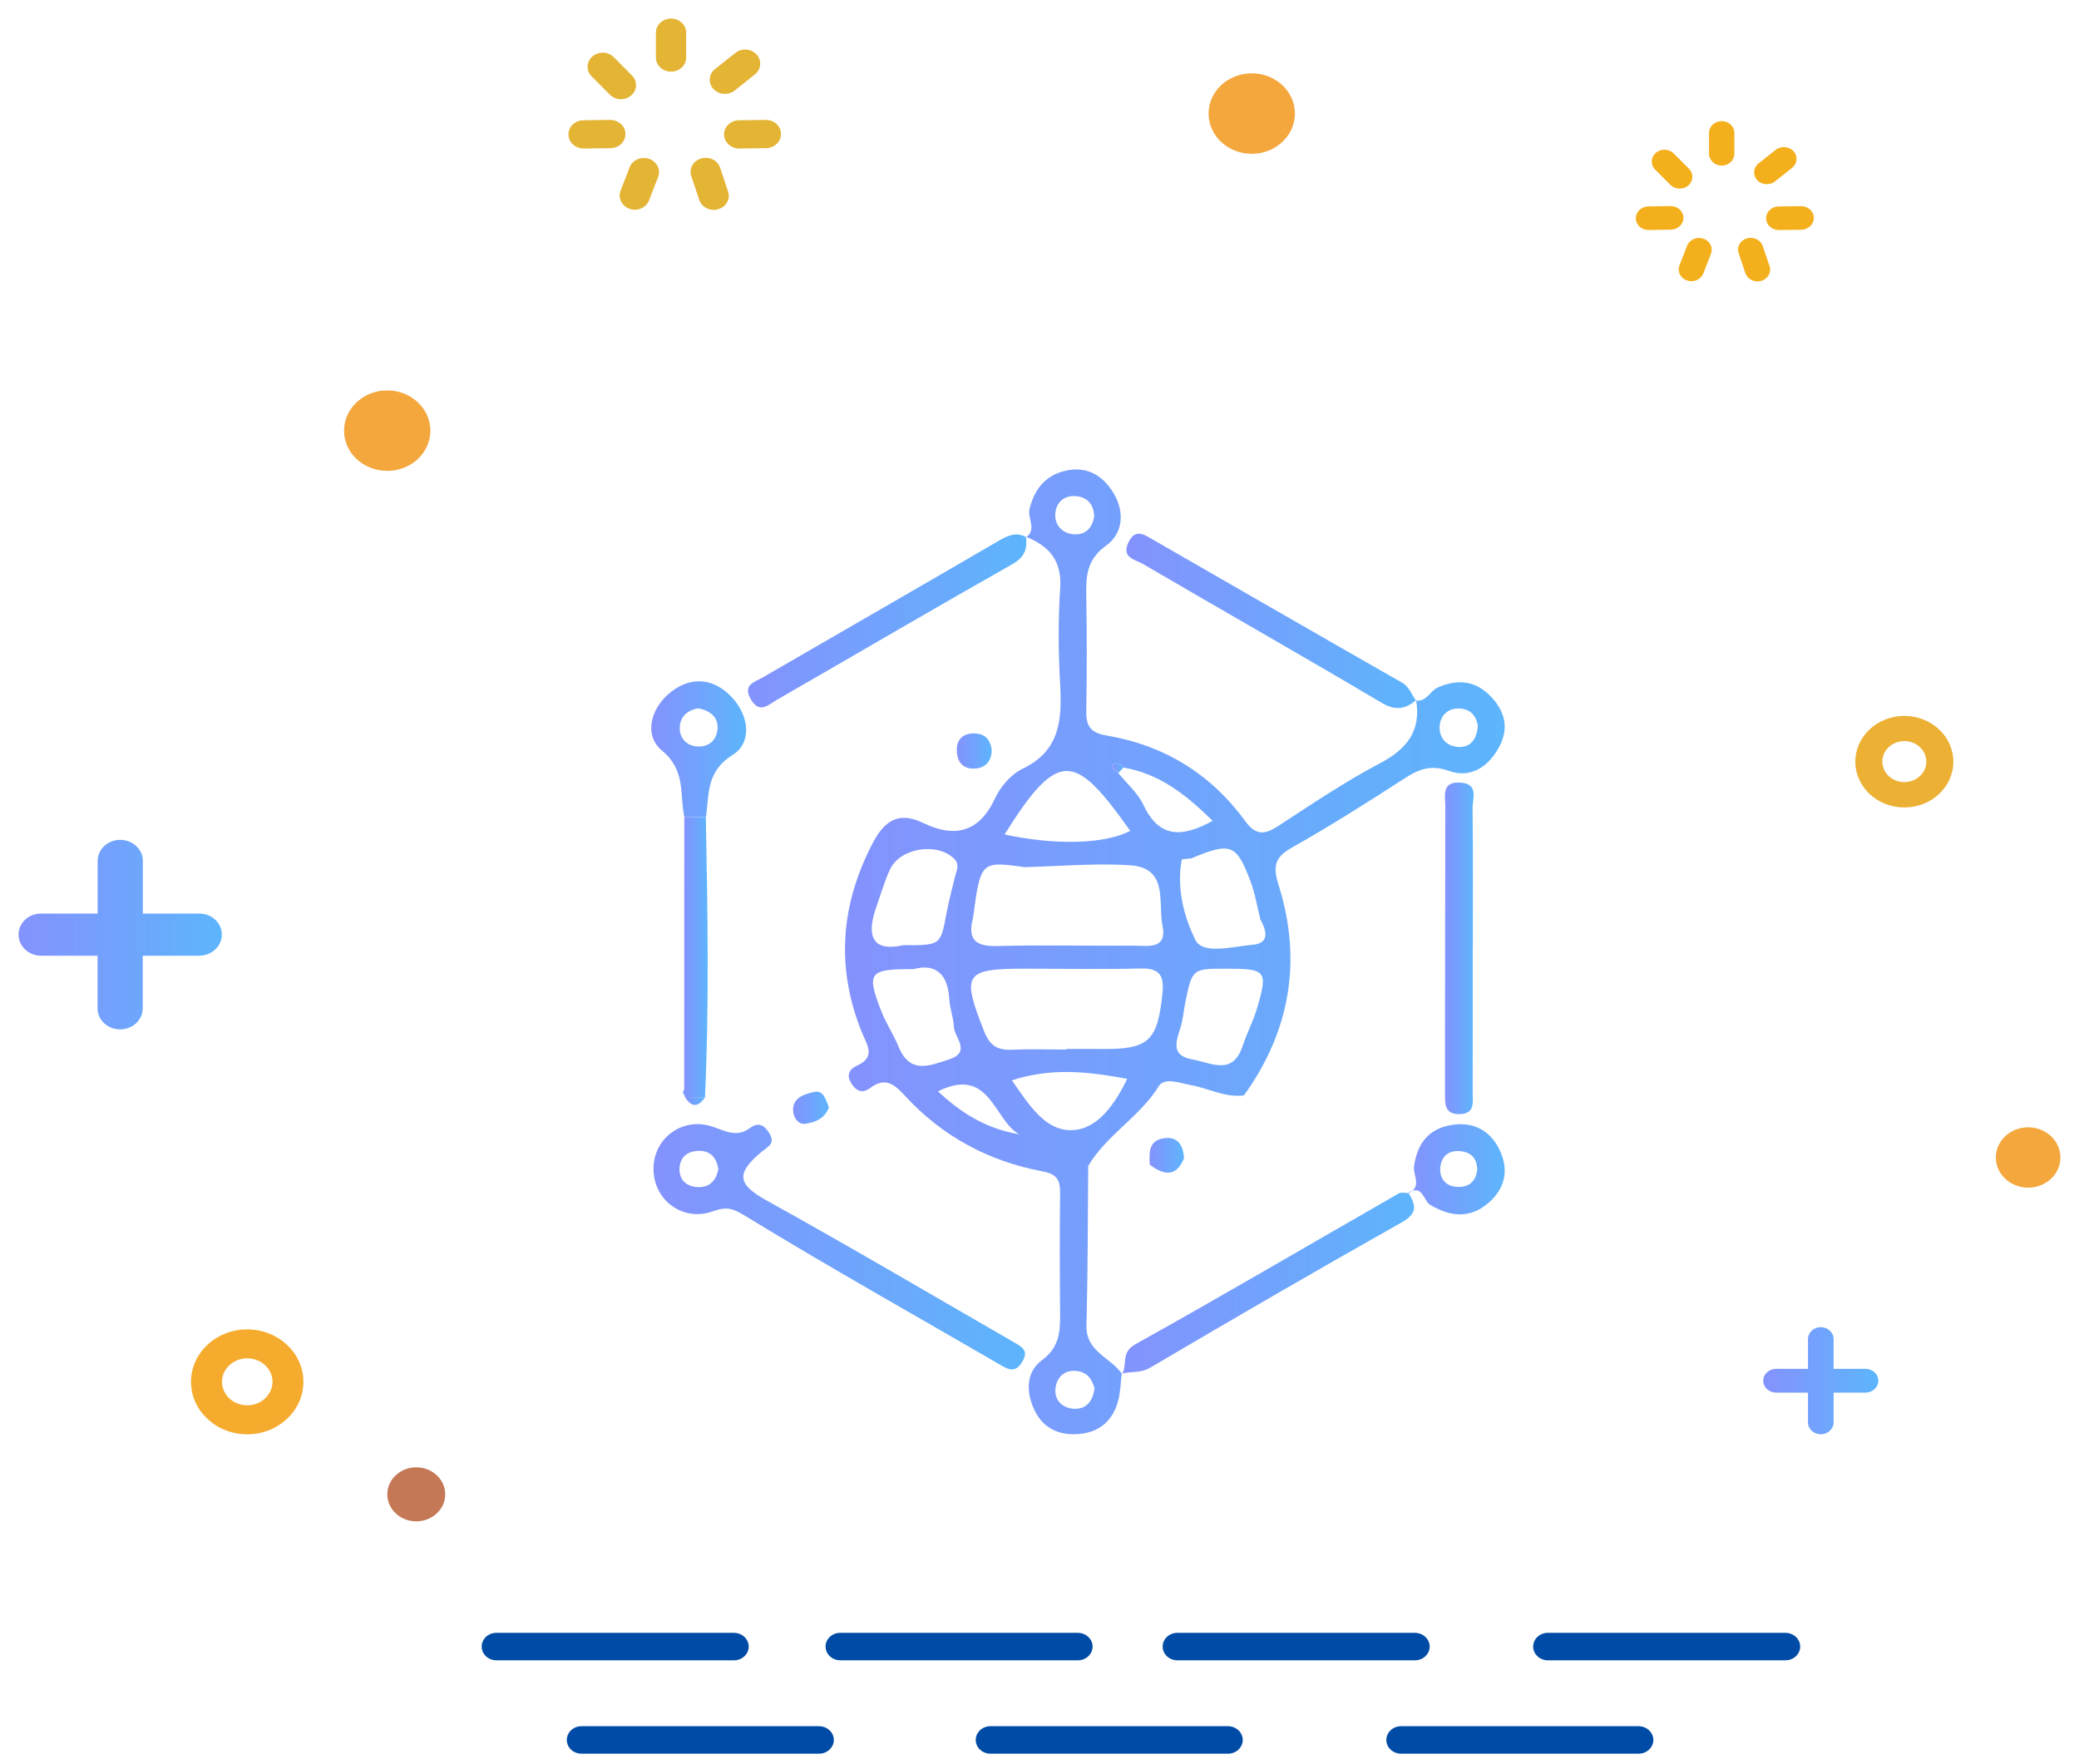 <?xml version="1.0" encoding="utf-8"?>
<!-- Generator: Adobe Illustrator 23.0.2, SVG Export Plug-In . SVG Version: 6.00 Build 0)  -->
<svg version="1.1" id="图层_1" xmlns="http://www.w3.org/2000/svg" xmlns:xlink="http://www.w3.org/1999/xlink" x="0px" y="0px"
	 viewBox="0 0 224 190" style="enable-background:new 0 0 224 190;" xml:space="preserve">
<style type="text/css">
	.st0{fill:#004BA5;}
	.st1{fill:url(#SVGID_1_);}
	.st2{fill:url(#SVGID_2_);}
	.st3{fill:#E4B434;}
	.st4{fill:#F5AC2E;}
	.st5{fill:#F4B01C;}
	.st6{fill:#ECB034;}
	.st7{fill:#F4A73D;}
	.st8{fill:#C47856;}
	.st9{fill-rule:evenodd;clip-rule:evenodd;fill:url(#SVGID_3_);}
	.st10{fill-rule:evenodd;clip-rule:evenodd;fill:url(#SVGID_4_);}
	.st11{fill-rule:evenodd;clip-rule:evenodd;fill:url(#SVGID_5_);}
	.st12{fill-rule:evenodd;clip-rule:evenodd;fill:url(#SVGID_6_);}
	.st13{fill-rule:evenodd;clip-rule:evenodd;fill:url(#SVGID_7_);}
	.st14{fill-rule:evenodd;clip-rule:evenodd;fill:url(#SVGID_8_);}
	.st15{fill-rule:evenodd;clip-rule:evenodd;fill:url(#SVGID_9_);}
	.st16{fill-rule:evenodd;clip-rule:evenodd;fill:url(#SVGID_10_);}
	.st17{fill-rule:evenodd;clip-rule:evenodd;fill:url(#SVGID_11_);}
	.st18{fill-rule:evenodd;clip-rule:evenodd;fill:url(#SVGID_12_);}
	.st19{fill-rule:evenodd;clip-rule:evenodd;fill:url(#SVGID_13_);}
	.st20{fill-rule:evenodd;clip-rule:evenodd;fill:url(#SVGID_14_);}
	.st21{fill-rule:evenodd;clip-rule:evenodd;fill:url(#SVGID_15_);}
	.st22{fill-rule:evenodd;clip-rule:evenodd;fill:url(#SVGID_16_);}
	.st23{fill-rule:evenodd;clip-rule:evenodd;fill:url(#SVGID_17_);}
</style>
<g>
	<path class="st0" d="M80.67,177.39c0,0.81-0.71,1.48-1.58,1.48H53.48c-0.87,0-1.58-0.66-1.58-1.48l0,0c0-0.82,0.71-1.48,1.58-1.48
		h25.61C79.96,175.92,80.67,176.58,80.67,177.39L80.67,177.39L80.67,177.39z"/>
	<path class="st0" d="M117.72,177.39c0,0.81-0.71,1.48-1.58,1.48H90.53c-0.87,0-1.58-0.66-1.58-1.48l0,0c0-0.82,0.71-1.48,1.58-1.48
		h25.61C117.01,175.92,117.72,176.58,117.72,177.39L117.72,177.39L117.72,177.39z"/>
	<path class="st0" d="M154.04,177.39c0,0.81-0.71,1.48-1.58,1.48h-25.61c-0.87,0-1.58-0.66-1.58-1.48l0,0
		c0-0.82,0.71-1.48,1.58-1.48h25.61C153.33,175.92,154.04,176.58,154.04,177.39L154.04,177.39L154.04,177.39z"/>
	<path class="st0" d="M193.96,177.39c0,0.81-0.71,1.48-1.58,1.48h-25.61c-0.87,0-1.58-0.66-1.58-1.48l0,0
		c0-0.82,0.71-1.48,1.58-1.48h25.61C193.26,175.92,193.96,176.58,193.96,177.39L193.96,177.39L193.96,177.39z"/>
	<path class="st0" d="M178.14,187.45c0,0.81-0.71,1.48-1.58,1.48h-25.61c-0.87,0-1.58-0.66-1.58-1.48l0,0
		c0-0.82,0.71-1.48,1.58-1.48h25.61C177.43,185.98,178.14,186.64,178.14,187.45L178.14,187.45L178.14,187.45z"/>
	<path class="st0" d="M133.9,187.45c0,0.81-0.71,1.48-1.58,1.48h-25.61c-0.87,0-1.58-0.66-1.58-1.48l0,0c0-0.82,0.71-1.48,1.58-1.48
		h25.61C133.19,185.98,133.9,186.64,133.9,187.45L133.9,187.45L133.9,187.45z"/>
	<path class="st0" d="M89.84,187.45c0,0.81-0.71,1.48-1.58,1.48H62.65c-0.88,0-1.58-0.66-1.58-1.48l0,0c0-0.82,0.71-1.48,1.58-1.48
		h25.61C89.14,185.98,89.84,186.64,89.84,187.45L89.84,187.45L89.84,187.45z"/>
	<linearGradient id="SVGID_1_" gradientUnits="userSpaceOnUse" x1="2" y1="100.693" x2="23.907" y2="100.693">
		<stop  offset="0" style="stop-color:#8492FD"/>
		<stop  offset="1" style="stop-color:#5DB5FC"/>
	</linearGradient>
	<path class="st1" d="M21.47,98.42h-6.08v-5.67c0-1.25-1.09-2.27-2.44-2.27c-1.34,0-2.43,1.02-2.43,2.27v5.67H4.43
		c-1.35,0-2.43,1.01-2.43,2.27c0,1.25,1.09,2.27,2.43,2.27h6.08v5.67c0,1.25,1.09,2.27,2.43,2.27c1.35,0,2.44-1.02,2.44-2.27v-5.67
		h6.08c1.35,0,2.44-1.02,2.44-2.27C23.91,99.44,22.82,98.42,21.47,98.42L21.47,98.42z"/>
	<linearGradient id="SVGID_2_" gradientUnits="userSpaceOnUse" x1="189.98" y1="148.759" x2="202.379" y2="148.759">
		<stop  offset="0" style="stop-color:#8492FD"/>
		<stop  offset="1" style="stop-color:#5DB5FC"/>
	</linearGradient>
	<path class="st2" d="M201,147.47h-3.44v-3.21c0-0.71-0.62-1.28-1.38-1.28c-0.76,0-1.38,0.57-1.38,1.28v3.21h-3.44
		c-0.76,0-1.38,0.57-1.38,1.28c0,0.71,0.62,1.28,1.38,1.28h3.44v3.21c0,0.71,0.62,1.28,1.38,1.28c0.76,0,1.38-0.58,1.38-1.28v-3.21
		H201c0.76,0,1.38-0.58,1.38-1.28C202.38,148.05,201.76,147.47,201,147.47L201,147.47z"/>
	<path class="st3" d="M73.93,6.2c0,0.84-0.73,1.52-1.63,1.52l0,0c-0.9,0-1.63-0.68-1.63-1.52V3.52C70.67,2.68,71.4,2,72.3,2l0,0
		c0.9,0,1.63,0.68,1.63,1.52V6.2L73.93,6.2z"/>
	<path class="st3" d="M79.16,9.75c-0.69,0.54-1.71,0.47-2.3-0.17l0,0c-0.58-0.64-0.51-1.6,0.18-2.14l2.19-1.74
		c0.68-0.54,1.71-0.47,2.29,0.17l0,0c0.58,0.64,0.5,1.6-0.18,2.14L79.16,9.75L79.16,9.75z"/>
	<path class="st3" d="M69.93,21.59c-0.31,0.79-1.24,1.2-2.09,0.91l0,0c-0.84-0.29-1.28-1.16-0.98-1.95l0.98-2.53
		c0.31-0.79,1.24-1.2,2.09-0.91l0,0c0.84,0.29,1.28,1.16,0.98,1.95L69.93,21.59L69.93,21.59z"/>
	<path class="st3" d="M78.45,20.64c0.27,0.8-0.21,1.65-1.07,1.9l0,0c-0.86,0.25-1.77-0.2-2.04-1l-0.86-2.57
		c-0.27-0.8,0.21-1.65,1.07-1.9l0,0c0.86-0.25,1.77,0.2,2.04,1L78.45,20.64L78.45,20.64z"/>
	<path class="st3" d="M68.09,8.13c0.62,0.61,0.58,1.57-0.08,2.15l0,0c-0.66,0.57-1.69,0.54-2.3-0.08l-1.96-1.97
		c-0.62-0.61-0.58-1.57,0.08-2.15l0,0c0.66-0.57,1.69-0.54,2.3,0.08L68.09,8.13L68.09,8.13z"/>
	<path class="st3" d="M79.67,16c-0.9,0.01-1.64-0.66-1.66-1.5l0,0c-0.01-0.84,0.71-1.53,1.61-1.54l2.88-0.04
		c0.9-0.01,1.64,0.66,1.65,1.5l0,0c0.01,0.84-0.7,1.53-1.61,1.54L79.67,16L79.67,16z"/>
	<path class="st3" d="M62.9,16c-0.9,0.01-1.64-0.66-1.65-1.5l0,0c-0.02-0.84,0.7-1.53,1.6-1.54l2.88-0.04
		c0.9-0.01,1.64,0.66,1.66,1.5l0,0c0.01,0.84-0.7,1.53-1.61,1.54L62.9,16L62.9,16z"/>
	<path class="st4" d="M26.64,151.4c-1.5,0-2.72-1.13-2.72-2.53c0-1.4,1.22-2.53,2.72-2.53c1.5,0,2.72,1.13,2.72,2.53
		C29.35,150.27,28.13,151.4,26.64,151.4L26.64,151.4z M26.64,143.22c-3.35,0-6.06,2.53-6.06,5.65c0,3.12,2.71,5.65,6.06,5.65
		c3.34,0,6.05-2.53,6.05-5.65C32.69,145.75,29.98,143.22,26.64,143.22L26.64,143.22z"/>
	<path class="st5" d="M186.87,16.57c0,0.7-0.61,1.27-1.36,1.27l0,0c-0.75,0-1.37-0.57-1.37-1.27v-2.25c0-0.7,0.61-1.27,1.37-1.27
		l0,0c0.75,0,1.36,0.57,1.36,1.27V16.57L186.87,16.57z"/>
	<path class="st5" d="M191.25,19.54c-0.58,0.46-1.44,0.39-1.93-0.14l0,0c-0.49-0.54-0.42-1.34,0.15-1.79l1.84-1.46
		c0.57-0.46,1.44-0.39,1.93,0.14l0,0c0.49,0.53,0.42,1.34-0.16,1.8L191.25,19.54L191.25,19.54z"/>
	<path class="st5" d="M183.52,29.46c-0.26,0.66-1.04,1-1.75,0.76l0,0c-0.71-0.24-1.08-0.97-0.82-1.63l0.83-2.12
		c0.26-0.66,1.04-1,1.75-0.76l0,0c0.71,0.24,1.07,0.97,0.82,1.63L183.52,29.46L183.52,29.46z"/>
	<path class="st5" d="M190.66,28.67c0.23,0.67-0.18,1.38-0.9,1.59l0,0c-0.72,0.21-1.48-0.17-1.71-0.84l-0.72-2.15
		c-0.23-0.67,0.18-1.39,0.89-1.59l0,0c0.72-0.21,1.49,0.17,1.71,0.84L190.66,28.67L190.66,28.67z"/>
	<path class="st5" d="M181.98,18.18c0.51,0.51,0.48,1.32-0.07,1.8l0,0c-0.55,0.48-1.41,0.45-1.93-0.06l-1.65-1.65
		c-0.52-0.52-0.48-1.32,0.07-1.8l0,0c0.55-0.48,1.41-0.45,1.93,0.06L181.98,18.18L181.98,18.18z"/>
	<path class="st5" d="M191.68,24.78c-0.76,0.01-1.38-0.55-1.39-1.25l0,0c-0.01-0.7,0.59-1.28,1.34-1.29l2.42-0.03
		c0.75-0.01,1.37,0.55,1.38,1.25l0,0c0.01,0.7-0.59,1.28-1.34,1.29L191.68,24.78L191.68,24.78z"/>
	<path class="st5" d="M177.63,24.78c-0.75,0.01-1.37-0.55-1.38-1.25l0,0c-0.01-0.7,0.59-1.28,1.35-1.29L180,22.2
		c0.75-0.01,1.37,0.55,1.38,1.25l0,0c0.02,0.7-0.59,1.28-1.34,1.29L177.63,24.78L177.63,24.78z"/>
	<path class="st6" d="M205.18,84.26c-1.31,0-2.37-0.99-2.37-2.21c0-1.22,1.06-2.21,2.37-2.21c1.31,0,2.37,0.99,2.37,2.21
		C207.55,83.28,206.48,84.26,205.18,84.26L205.18,84.26z M205.18,77.13c-2.92,0-5.28,2.21-5.28,4.93c0,2.72,2.36,4.93,5.28,4.93
		c2.92,0,5.28-2.2,5.28-4.93C210.46,79.33,208.09,77.13,205.18,77.13L205.18,77.13z"/>
	<path class="st7" d="M46.37,46.4c0,2.39-2.08,4.33-4.65,4.33c-2.57,0-4.65-1.94-4.65-4.33c0-2.39,2.08-4.34,4.65-4.34
		C44.29,42.06,46.37,44.01,46.37,46.4L46.37,46.4z"/>
	<path class="st7" d="M222,124.7c0,1.8-1.56,3.25-3.48,3.25c-1.92,0-3.48-1.46-3.48-3.25c0-1.8,1.56-3.25,3.48-3.25
		C220.44,121.45,222,122.9,222,124.7L222,124.7z"/>
	<path class="st7" d="M139.52,12.23c0,2.39-2.08,4.34-4.65,4.34c-2.57,0-4.65-1.94-4.65-4.34c0-2.39,2.08-4.33,4.65-4.33
		C137.44,7.9,139.52,9.84,139.52,12.23L139.52,12.23z"/>
	<path class="st8" d="M47.97,160.99c0,1.61-1.4,2.91-3.12,2.91c-1.72,0-3.12-1.3-3.12-2.91s1.4-2.91,3.12-2.91
		C46.57,158.08,47.97,159.38,47.97,160.99L47.97,160.99z"/>
	<g>
		<linearGradient id="SVGID_3_" gradientUnits="userSpaceOnUse" x1="91.07" y1="102.549" x2="162.133" y2="102.549">
			<stop  offset="0" style="stop-color:#8492FD"/>
			<stop  offset="1" style="stop-color:#5DB5FC"/>
		</linearGradient>
		<path class="st9" d="M120.86,148c-0.12,0.96-0.13,1.95-0.38,2.88c-0.55,2.11-1.94,3.39-4.14,3.6c-2.14,0.21-3.9-0.53-4.87-2.54
			c-0.94-1.94-0.94-4.12,0.78-5.39c1.93-1.42,1.98-3.12,1.97-5.1c-0.04-4.29-0.05-8.58,0-12.87c0.02-1.42-0.29-2.09-1.92-2.39
			c-5.81-1.09-10.83-3.8-14.85-8.2c-1.12-1.22-2.11-1.97-3.7-0.77c-0.87,0.66-1.58,0.29-2.09-0.62c-0.49-0.87-0.06-1.47,0.65-1.78
			c2.11-0.95,1.1-2.25,0.55-3.61c-2.8-6.89-2.3-13.64,1.08-20.21c1.17-2.27,2.62-3.75,5.53-2.34c3.32,1.61,6.01,1.08,7.73-2.64
			c0.59-1.27,1.73-2.6,2.96-3.19c4.11-1.96,4.27-5.37,4.06-9.18c-0.19-3.42-0.22-6.87,0.01-10.29c0.2-2.97-1.2-4.54-3.71-5.54
			l0.05,0.06c1.16-0.88,0.11-2.03,0.36-3.06c0.56-2.27,1.86-3.74,4.13-4.16c2.17-0.4,3.83,0.64,4.92,2.47c1.24,2.06,1,4.35-0.8,5.65
			c-2.06,1.48-2.18,3.22-2.14,5.34c0.07,4.16,0.07,8.33,0,12.49c-0.02,1.61,0.46,2.34,2.19,2.63c6.18,1.04,11.22,4.13,14.92,9.2
			c1.17,1.6,2.1,1.5,3.57,0.55c3.59-2.34,7.15-4.75,10.93-6.74c2.93-1.54,4.48-3.48,3.93-6.83l-0.04,0.05
			c1.17,0.17,1.52-1.04,2.4-1.42c2.17-0.93,4.07-0.72,5.71,1.01c1.49,1.57,1.96,3.37,0.89,5.38c-1.18,2.2-3.08,3.44-5.44,2.61
			c-1.9-0.67-3.17-0.22-4.69,0.76c-4.01,2.59-8.05,5.16-12.21,7.5c-1.9,1.07-2.06,2.06-1.43,4.06c2.54,8.12,1.24,15.71-3.74,22.64
			c-2.02,0.27-3.79-0.76-5.69-1.1c-1.18-0.21-2.86-0.89-3.48,0.1c-2.07,3.33-5.64,5.26-7.61,8.6c-0.05,5.74-0.04,11.47-0.19,17.2
			c-0.07,2.85,2.65,3.43,3.84,5.23L120.86,148z M121.04,82.69c-0.3-0.42-0.85-0.64-1.13-0.29c-0.38,0.47,0.37,0.59,0.58,0.88
			c0.92,1.14,2.1,2.15,2.71,3.44c1.69,3.57,4.12,3.55,7.46,1.71C127.82,85.65,124.95,83.35,121.04,82.69z M135.8,99.07
			c-0.35-1.39-0.57-2.83-1.08-4.16c-1.52-4.01-2.12-4.2-6.38-2.43c-0.35,0.05-1,0.05-1.02,0.16c-0.56,3.05,0.25,6.15,1.48,8.63
			c0.81,1.62,4.07,0.69,6.19,0.51C136.79,101.63,136.49,100.28,135.8,99.07z M104.84,98.89c-0.6,2.25,0.19,3.09,2.57,3.03
			c4.9-0.13,9.81-0.01,14.72-0.04c1.5-0.01,3.66,0.48,3.12-2.16c-0.5-2.46,0.69-6.22-3.48-6.5c-3.78-0.25-7.59,0.11-11.39,0.2
			C105.68,92.76,105.65,92.79,104.84,98.89z M114.89,113.07c0-0.02,0-0.04,0-0.06c1.22,0,2.45-0.02,3.67,0
			c5.23,0.07,6.16-0.82,6.69-6.04c0.19-1.88-0.33-2.68-2.34-2.63c-4.16,0.1-8.31,0.02-12.47,0.02c-6.54,0-6.85,0.55-4.41,6.74
			c0.61,1.54,1.43,2.06,2.99,1.99C110.98,113,112.94,113.07,114.89,113.07z M132.08,104.36c-3.61,0-3.62,0-4.37,3.63
			c-0.17,0.83-0.23,1.7-0.46,2.51c-0.44,1.53-1.27,3.2,1.24,3.64c1.99,0.35,4.33,1.8,5.4-1.46c0.45-1.39,1.16-2.69,1.56-4.09
			C136.63,104.57,136.43,104.36,132.08,104.36z M97.32,101.83c4.04,0.01,4.02,0.01,4.66-3.44c0.25-1.32,0.59-2.62,0.91-3.92
			c0.17-0.69,0.57-1.34-0.13-2c-1.88-1.76-5.84-1.1-6.89,1.24c-0.6,1.33-1.01,2.74-1.49,4.12
			C93.29,100.99,94.12,102.55,97.32,101.83z M98.42,104.41c-4.79-0.02-5.08,0.35-3.49,4.47c0.52,1.35,1.35,2.58,1.9,3.92
			c1.22,2.95,3.34,2.01,5.41,1.34c2.48-0.81,0.58-2.35,0.53-3.55c-0.04-0.96-0.42-1.9-0.48-2.86
			C102.14,104.98,100.87,103.75,98.42,104.41z M108.24,89.9c5.53,1.19,10.8,1.04,13.54-0.39C115.87,81.2,114.1,80.5,108.24,89.9z
			 M109.02,116.39c1.83,2.56,3.56,5.52,6.58,5.36c2.71-0.15,4.52-2.81,5.85-5.52C117.22,115.44,113.29,115,109.02,116.39z
			 M101.06,117.57c2.69,2.53,5.44,4.08,8.75,4.63C107.05,120.67,106.68,114.81,101.06,117.57z M117.89,55.59
			c-0.06-1.23-0.71-2.04-1.98-2.14c-1.3-0.1-2.13,0.71-2.21,1.91c-0.08,1.22,0.77,2.11,1.98,2.2
			C116.9,57.65,117.72,56.93,117.89,55.59z M159.23,78.21c-0.14-0.97-0.71-1.85-2.01-1.88c-1.29-0.04-2.08,0.83-2.11,2
			c-0.04,1.2,0.78,2.09,2.02,2.14C158.39,80.53,159.1,79.74,159.23,78.21z M117.93,149.6c-0.22-0.9-0.72-1.81-2.01-1.91
			c-1.34-0.11-2.09,0.79-2.2,1.92c-0.13,1.23,0.75,2.08,1.96,2.16C116.89,151.83,117.71,151.15,117.93,149.6z"/>
		<linearGradient id="SVGID_4_" gradientUnits="userSpaceOnUse" x1="70.409" y1="134.318" x2="110.436" y2="134.318">
			<stop  offset="0" style="stop-color:#8492FD"/>
			<stop  offset="1" style="stop-color:#5DB5FC"/>
		</linearGradient>
		<path class="st10" d="M70.41,125.99c-0.05-3.31,3.07-5.7,6.33-4.62c1.42,0.47,2.63,1.22,4.07,0.15c0.86-0.64,1.52-0.36,2.08,0.56
			c0.69,1.13-0.14,1.44-0.81,1.99c-2.9,2.41-2.56,3.55,0.55,5.28c9,4.98,17.85,10.21,26.76,15.34c0.78,0.45,1.44,0.87,0.77,1.99
			c-0.73,1.24-1.45,0.91-2.4,0.35c-9.1-5.29-18.29-10.43-27.27-15.92c-1.41-0.86-2.06-1.2-3.66-0.62
			C73.58,131.67,70.45,129.31,70.41,125.99z M77.4,125.93c-0.23-1.24-0.87-2.01-2.21-1.94c-1.12,0.05-1.88,0.66-1.97,1.77
			c-0.1,1.31,0.69,2.07,1.95,2.13C76.47,127.95,77.17,127.17,77.4,125.93z"/>
		<linearGradient id="SVGID_5_" gradientUnits="userSpaceOnUse" x1="155.686" y1="102.168" x2="158.774" y2="102.168">
			<stop  offset="0" style="stop-color:#8492FD"/>
			<stop  offset="1" style="stop-color:#5DB5FC"/>
		</linearGradient>
		<path class="st11" d="M158.68,102.18c0,5.15,0.01,10.29-0.01,15.44c0,1.04,0.32,2.39-1.42,2.41c-1.62,0.02-1.56-1.12-1.56-2.29
			c0.02-10.29,0-20.59,0.03-30.88c0-1.12-0.42-2.68,1.62-2.55c2.05,0.13,1.3,1.76,1.32,2.8c0.07,5.02,0.03,10.05,0.03,15.07H158.68z
			"/>
		<linearGradient id="SVGID_6_" gradientUnits="userSpaceOnUse" x1="120.863" y1="138.271" x2="152.349" y2="138.271">
			<stop  offset="0" style="stop-color:#8492FD"/>
			<stop  offset="1" style="stop-color:#5DB5FC"/>
		</linearGradient>
		<path class="st12" d="M120.86,148l0.03,0.05c0.62-0.99-0.18-2.33,1.44-3.23c9.52-5.3,18.92-10.83,28.38-16.25
			c0.28-0.16,0.72-0.03,1.08-0.03l-0.04-0.04c0.74,1.25,1.08,2.17-0.67,3.16c-9.11,5.13-18.16,10.39-27.18,15.7
			C122.87,147.96,121.85,147.7,120.86,148z"/>
		<linearGradient id="SVGID_7_" gradientUnits="userSpaceOnUse" x1="121.357" y1="66.889" x2="152.602" y2="66.889">
			<stop  offset="0" style="stop-color:#8492FD"/>
			<stop  offset="1" style="stop-color:#5DB5FC"/>
		</linearGradient>
		<path class="st13" d="M152.6,75.42c-1.17,0.95-2.2,1.2-3.73,0.3c-8.53-5.06-17.16-9.95-25.72-14.96c-0.8-0.47-2.37-0.65-1.57-2.32
			c0.76-1.59,1.75-0.81,2.7-0.27c8.92,5.12,17.82,10.27,26.76,15.36c0.83,0.47,1.03,1.29,1.52,1.94L152.6,75.42z"/>
		<linearGradient id="SVGID_8_" gradientUnits="userSpaceOnUse" x1="80.595" y1="66.898" x2="110.602" y2="66.898">
			<stop  offset="0" style="stop-color:#8492FD"/>
			<stop  offset="1" style="stop-color:#5DB5FC"/>
		</linearGradient>
		<path class="st14" d="M110.55,57.83c0.14,1.28-0.11,2.17-1.44,2.93c-8.52,4.82-16.96,9.78-25.45,14.66
			c-0.85,0.49-1.81,1.53-2.75-0.06c-0.95-1.61,0.43-1.89,1.29-2.39c8.47-4.91,16.95-9.78,25.41-14.71c0.99-0.58,1.9-0.99,2.99-0.37
			L110.55,57.83z"/>
		<linearGradient id="SVGID_9_" gradientUnits="userSpaceOnUse" x1="70.175" y1="80.725" x2="80.393" y2="80.725">
			<stop  offset="0" style="stop-color:#8492FD"/>
			<stop  offset="1" style="stop-color:#5DB5FC"/>
		</linearGradient>
		<path class="st15" d="M73.73,88.02c-0.52-2.45,0.2-4.99-2.4-7.15c-2-1.65-1.25-4.63,1.01-6.36c2.27-1.74,4.69-1.38,6.57,0.67
			c1.79,1.94,2.15,4.84,0.02,6.16c-2.88,1.79-2.5,4.24-2.87,6.7C75.28,88.04,74.51,88.03,73.73,88.02z M75.26,76.31
			c-1.24,0.19-2.03,0.94-2.02,2.17c0.01,1.06,0.76,1.86,1.85,1.94c1.27,0.1,2.14-0.68,2.22-1.92
			C77.39,77.22,76.49,76.56,75.26,76.31z"/>
		<linearGradient id="SVGID_10_" gradientUnits="userSpaceOnUse" x1="151.744" y1="125.966" x2="162.117" y2="125.966">
			<stop  offset="0" style="stop-color:#8492FD"/>
			<stop  offset="1" style="stop-color:#5DB5FC"/>
		</linearGradient>
		<path class="st16" d="M151.79,128.54c1.45-0.7,0.43-1.94,0.57-2.9c0.34-2.49,1.61-4.07,4.08-4.45c2.26-0.35,4.08,0.54,5.11,2.65
			c1.12,2.28,0.56,4.34-1.33,5.88c-1.92,1.57-3.98,1.35-6.1,0.1c-0.77-0.45-0.83-2.28-2.37-1.32L151.79,128.54z M159.16,126.1
			c0.01-1.34-0.69-2.02-1.95-2.09c-1.36-0.08-2.02,0.84-2.04,1.98c-0.01,0.97,0.58,1.8,1.77,1.87
			C158.24,127.94,158.96,127.34,159.16,126.1z"/>
		<linearGradient id="SVGID_11_" gradientUnits="userSpaceOnUse" x1="73.729" y1="103.113" x2="76.257" y2="103.113">
			<stop  offset="0" style="stop-color:#8492FD"/>
			<stop  offset="1" style="stop-color:#5DB5FC"/>
		</linearGradient>
		<path class="st17" d="M73.73,88.02c0.77,0.01,1.55,0.02,2.32,0.03c0.19,10.05,0.37,20.11-0.09,30.16
			c-0.72-0.01-1.44-0.01-2.17-0.02l-0.01-0.03c-0.02-0.26-0.04-0.51-0.06-0.77C73.73,107.6,73.73,97.81,73.73,88.02z"/>
		<linearGradient id="SVGID_12_" gradientUnits="userSpaceOnUse" x1="103.091" y1="80.911" x2="106.847" y2="80.911">
			<stop  offset="0" style="stop-color:#8492FD"/>
			<stop  offset="1" style="stop-color:#5DB5FC"/>
		</linearGradient>
		<path class="st18" d="M106.85,80.84c-0.02,1.08-0.58,1.84-1.7,1.95c-1.35,0.13-2.04-0.65-2.06-1.97c-0.01-1.2,0.69-1.8,1.83-1.81
			C106.06,79.01,106.73,79.62,106.85,80.84z"/>
		<linearGradient id="SVGID_13_" gradientUnits="userSpaceOnUse" x1="123.854" y1="124.472" x2="127.584" y2="124.472">
			<stop  offset="0" style="stop-color:#8492FD"/>
			<stop  offset="1" style="stop-color:#5DB5FC"/>
		</linearGradient>
		<path class="st19" d="M123.88,125.48c-0.05-1.23-0.18-2.56,1.46-2.84c1.58-0.27,2.13,0.75,2.24,2.13
			C126.71,126.88,125.37,126.59,123.88,125.48z"/>
		<linearGradient id="SVGID_14_" gradientUnits="userSpaceOnUse" x1="85.445" y1="119.349" x2="89.307" y2="119.349">
			<stop  offset="0" style="stop-color:#8492FD"/>
			<stop  offset="1" style="stop-color:#5DB5FC"/>
		</linearGradient>
		<path class="st20" d="M89.31,119.29c-0.42,1.21-1.49,1.63-2.54,1.78c-0.82,0.12-1.31-0.77-1.32-1.47
			c-0.02-1.4,1.29-1.74,2.27-1.96C88.75,117.41,88.98,118.51,89.31,119.29z"/>
		<linearGradient id="SVGID_15_" gradientUnits="userSpaceOnUse" x1="73.795" y1="118.614" x2="75.964" y2="118.614">
			<stop  offset="0" style="stop-color:#8492FD"/>
			<stop  offset="1" style="stop-color:#5DB5FC"/>
		</linearGradient>
		<path class="st21" d="M73.8,118.19c0.72,0.01,1.45,0.01,2.17,0.02C75.23,119.29,74.51,119.34,73.8,118.19z"/>
		<linearGradient id="SVGID_16_" gradientUnits="userSpaceOnUse" x1="73.58" y1="117.778" x2="73.79" y2="117.778">
			<stop  offset="0" style="stop-color:#8492FD"/>
			<stop  offset="1" style="stop-color:#5DB5FC"/>
		</linearGradient>
		<path class="st22" d="M73.73,117.39c0.02,0.26,0.04,0.51,0.06,0.77c-0.07-0.17-0.17-0.34-0.21-0.52
			C73.57,117.58,73.68,117.48,73.73,117.39z"/>
		<linearGradient id="SVGID_17_" gradientUnits="userSpaceOnUse" x1="119.809" y1="82.749" x2="121.043" y2="82.749">
			<stop  offset="0" style="stop-color:#8492FD"/>
			<stop  offset="1" style="stop-color:#5DB5FC"/>
		</linearGradient>
		<path class="st23" d="M120.5,83.28c-0.22-0.3-0.96-0.41-0.58-0.88c0.27-0.35,0.83-0.13,1.13,0.29
			C120.86,82.88,120.68,83.08,120.5,83.28z"/>
	</g>
</g>
</svg>
